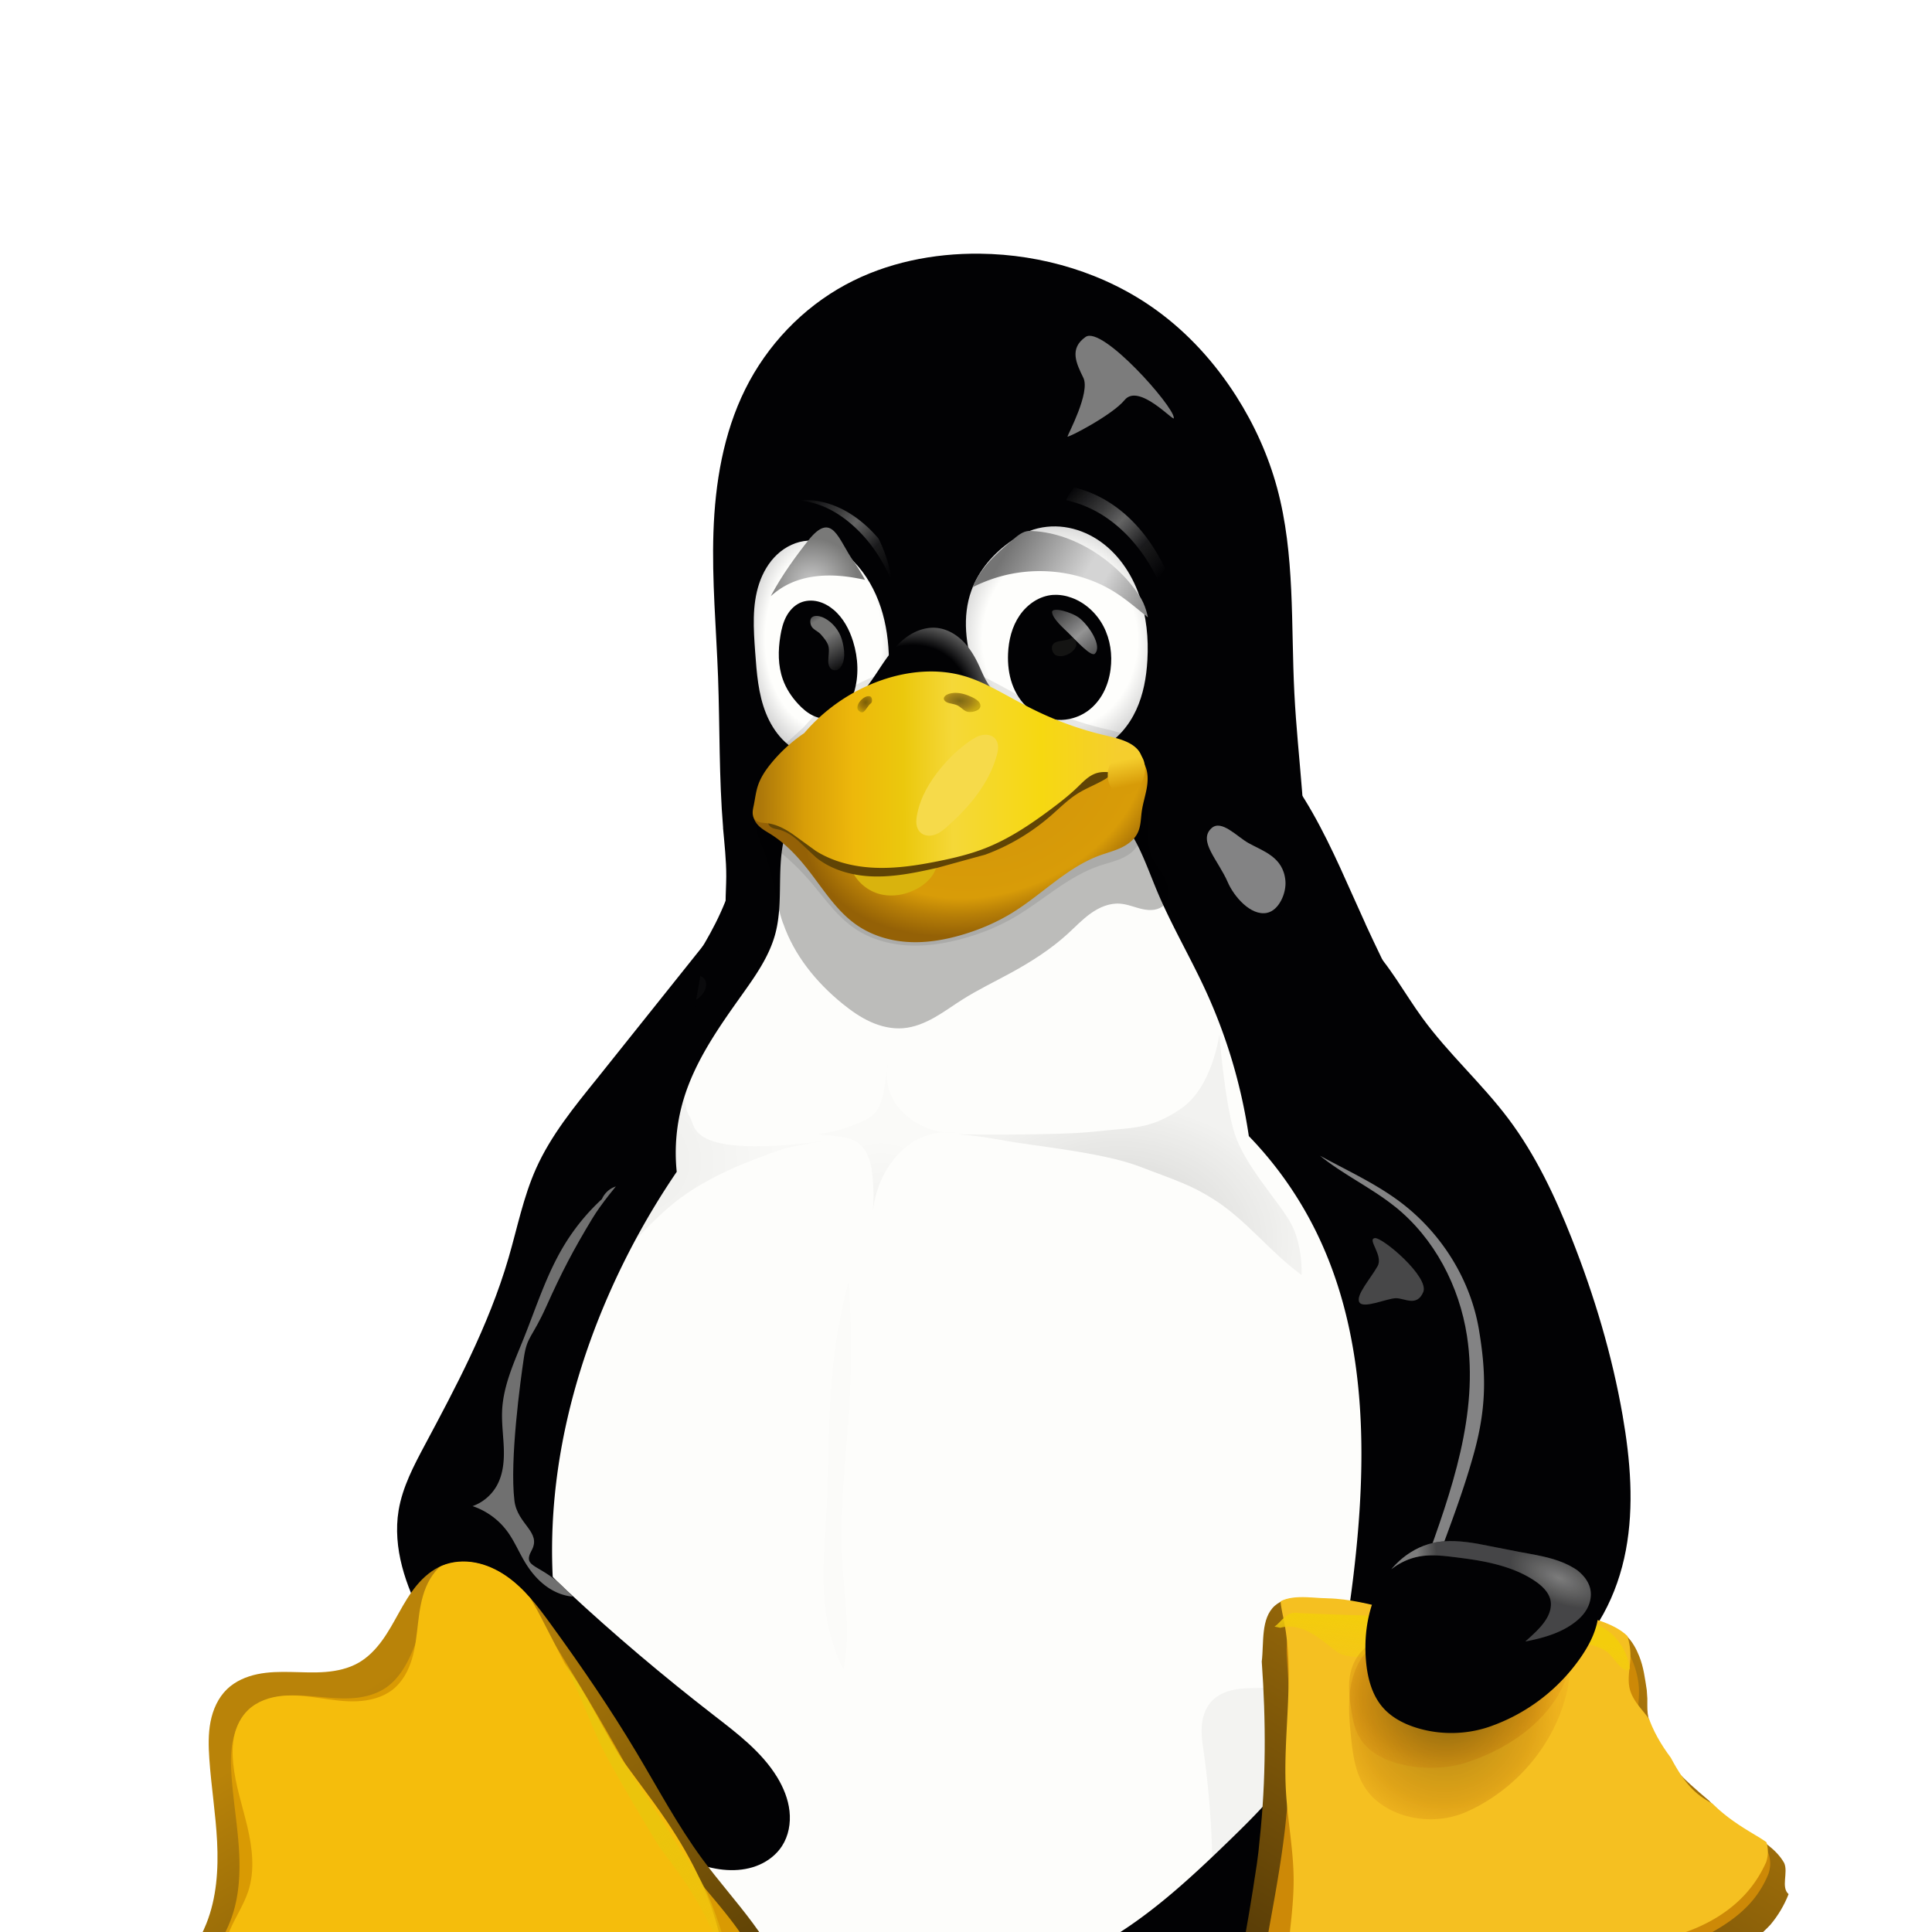 <svg xmlns="http://www.w3.org/2000/svg" xmlns:xlink="http://www.w3.org/1999/xlink" width="16" height="16" viewBox="0 -4 32 32"><style><![CDATA[.B{color-interpolation-filters:sRGB}.C{fill-opacity:1}.D{stroke:none}.E{fill:#020204}.F{stroke-linejoin:miter}.G{stroke-opacity:1}.H{stroke-width:1}.I{stroke-linecap:butt}.J{fill:#7c7c7c}]]></style><defs><radialGradient r="14.572" fy="137.661" fx="223.196" cy="137.661" cx="223.196" gradientTransform="matrix(1.086,-0.034,0.039,1.248,-154.542,-26.543)" id="A" xlink:href="#Ac"><stop offset="0" stop-color="#fefefc"/><stop offset=".757" stop-color="#fefefc"/><stop offset="1" stop-color="#d4d4d4"/></radialGradient><radialGradient r="14.572" fy="137.661" fx="223.196" cy="137.661" cx="223.196" gradientTransform="matrix(0.815,-0.034,0.03,1.248,-129.437,-26.543)" id="B" xlink:href="#Ac"><stop offset="0" stop-color="#fefefc"/><stop offset=".757" stop-color="#fefefc"/><stop offset="1" stop-color="#d4d4d4"/></radialGradient><linearGradient id="C" xlink:href="#Ac"><stop offset="0" stop-color="#3e2a06"/><stop offset="1" stop-color="#ad780a"/></linearGradient><linearGradient xlink:href="#C" id="D" x1="447.113" y1="364.09" x2="489.181" y2="300.828"/><linearGradient xlink:href="#C" id="E" x1="442.039" y1="371.544" x2="490.122" y2="293.585"/><clipPath id="F"><path d="M137.577 281.02c1.6-.663 3.398-.784 5.1-.47s3.31 1.05 4.743 2.022c2.864 1.946 4.988 4.778 7.023 7.58 4.672 6.434 9.17 13.002 13.245 19.83 3.306 5.538 6.344 11.257 10.164 16.453 2.494 3.392 5.307 6.54 7.813 9.922s4.728 7.056 5.84 11.117c1.444 5.277.885 11.093-1.627 15.953-1.767 3.42-4.476 6.352-7.772 8.34s-7.17 3.014-11.016 2.87c-6.114-.23-11.7-3.285-17.384-5.55-11.58-4.612-24.16-6.06-36.097-9.652-3.67-1.104-7.276-2.41-10.97-3.426-1.64-.45-3.31-.848-4.86-1.55s-3-1.75-3.862-3.217c-.666-1.134-.948-2.47-.93-3.786s.326-2.615.774-3.852c.896-2.474 2.343-4.714 3.32-7.157 1.595-3.99 1.882-8.388 1.667-12.68s-.91-8.545-1.205-12.83c-.13-1.914-.18-3.853.185-5.736s1.176-3.725 2.558-5.055c1.274-1.227 2.965-1.955 4.696-2.317s3.515-.377 5.284-.338 3.54.134 5.304-.01 3.533-.54 5.07-1.418c1.46-.834 2.654-2.075 3.644-3.434s1.79-2.846 2.61-4.314 1.668-2.932 2.742-4.226 2.39-2.423 3.943-3.067" fill="#402c07" class="C D"/></clipPath><filter id="G" x="-.108" width="1.215" y="-.108" height="1.217" class="B"><feGaussianBlur stdDeviation="3.924"/></filter><filter id="H" class="B"><feGaussianBlur stdDeviation="2.437"/></filter><filter id="I" class="B"><feGaussianBlur stdDeviation=".37"/></filter><clipPath id="J"><path d="M248.06 184.612s-5.106 6.345-7.897 10.247-5.737 6.65-8.587 10.75-7.365 9.432-9.45 13.93-2.32 9.036-4.265 13.85-3.7 10.642-5.97 15.336-5.37 9.685-6.94 13.536-3.81 5.724-4.108 10.22-.577 8.317 3.772 16.772 17.236 22.007 24.242 27.925 9.39 7.225 14.602 8.526 13.856 2.998 16.73-1.27 2.272-5.965-.75-10.666-4.825-5.302-9.796-9.573-18.637-14.873-22.682-19.24-7.107-3.412-5.53-6.284-2.207-4.01-2.658-7.693c-.764-6.245.944-18.7 1.46-22.133s1.224-2.924 3.518-8.04 4.124-8.624 7.05-13.467 8.625-10.128 11.15-15.278 3.504-10.72 4.362-15.318 1.746-12.13 1.746-12.13z" fill="none" stroke="#729fcf" stroke-width=".125" stroke-miterlimit="4" stroke-dasharray="none" class="F G"/></clipPath><filter id="K" x="-.101" width="1.202" y="-.043" height="1.085" class="B"><feGaussianBlur stdDeviation="1.132"/></filter><clipPath id="L"><path d="M386.188 285.328c-.405-1.104-1.118-2.082-1.99-2.87s-1.9-1.392-2.983-1.852c-2.165-.92-4.52-1.26-6.832-1.696l-6.528-1.277c-2.27-.386-4.618-.632-6.865-.125-1.966.443-3.784 1.46-5.272 2.82s-2.65 3.056-3.485 4.9c-1.472 3.23-1.935 6.865-1.654 10.403.21 2.633.875 5.346 2.61 7.34 1.4 1.61 3.387 2.615 5.434 3.22 3.525 1.043 7.367.988 10.86-.155a28.59 28.59 0 0 0 14.33-10.779c1.14-1.65 2.112-3.448 2.553-5.403.336-1.5.348-3.08-.178-4.515" fill="none" stroke="#ce5c00" class="F G H I"/></clipPath><filter id="M" x="-.07" width="1.141" y="-.151" height="1.301" class="B"><feGaussianBlur stdDeviation="1.025"/></filter><clipPath id="N"><path d="M386.188 285.328c-.405-1.104-1.118-2.082-1.99-2.87s-1.9-1.392-2.983-1.852c-2.165-.92-4.52-1.26-6.832-1.696l-6.528-1.277c-2.27-.386-4.618-.632-6.865-.125-1.966.443-3.784 1.46-5.272 2.82s-2.65 3.056-3.485 4.9c-1.472 3.23-1.935 6.865-1.654 10.403.21 2.633.875 5.346 2.61 7.34 1.4 1.61 3.387 2.615 5.434 3.22 3.525 1.043 7.367.988 10.86-.155a28.59 28.59 0 0 0 14.33-10.779c1.14-1.65 2.112-3.448 2.553-5.403.336-1.5.348-3.08-.178-4.515" fill="none" stroke="#ce5c00" class="F G H I"/></clipPath><filter id="O" x="-.201" width="1.401" y="-.234" height="1.468" class="B"><feGaussianBlur stdDeviation="2.844"/></filter><filter id="P" x="-.091" width="1.183" y="-.107" height="1.213" class="B"><feGaussianBlur stdDeviation="1.297"/></filter><filter id="Q" x="-.469" width="1.939" y="-.274" height="1.547" class="B"><feGaussianBlur stdDeviation=".86"/></filter><filter id="R" x="-.604" width="2.208" y="-.482" height="1.965" class="B"><feGaussianBlur stdDeviation="2.64"/></filter><filter id="S" class="B"><feGaussianBlur stdDeviation="2.209"/></filter><clipPath id="T"><path d="M516.006 331.876c.91 1.597-1.57 3.388-2.816 4.738-2.742 2.973-6.45 4.902-9.896 7.02-5.914 3.635-12.62 5.903-18.42 9.717-3.883 2.553-7.328 5.722-10.86 8.742-3.022 2.584-5.482 5.876-8.832 8.018s-7.044 4.154-10.99 4.65c-4.783.6-9.872-.256-14.3-2.164-3.095-1.334-6.16-3.38-7.963-6.23-1.813-2.865-2.06-6.538-2.233-9.924-.307-6.06 1.363-12.06 2.178-18.073.68-5.002 1.853-9.943 2.26-14.975.74-9.142-.78-18.408.32-27.513.355-2.937-.18-6.66 2.012-8.644 2.038-1.845 5.43-1.12 8.18-1.063 3.345.07 6.632.95 9.89 1.717 2.056.483 3.998 1.41 6.072 1.81 3.44.663 6.966 1.066 10.467.952 3.785-.124 7.437-1.796 11.224-1.765 1.552.013 3.124.282 4.586.8 1.483.525 2.988 1.206 4.123 2.295.865.83 1.43 1.957 1.88 3.07.672 1.662.894 3.478 1.167 5.25.242 1.574-.153 3.27.414 4.76 1.83 4.8 5.577 8.727 9.225 12.343 1.743 1.935 4.03 3.534 6.167 4.828 2.27 1.374 4.368 2.45 5.463 4.816.66 1.485-.544 3.76.683 4.826z" fill="url(#E)" class="C D"/></clipPath><clipPath id="U"><path d="M516.006 331.876c.91 1.597-1.57 3.388-2.816 4.738-2.742 2.973-6.45 4.902-9.896 7.02-5.914 3.635-12.62 5.903-18.42 9.717-3.883 2.553-7.328 5.722-10.86 8.742-3.022 2.584-5.482 5.876-8.832 8.018s-7.044 4.154-10.99 4.65c-4.783.6-9.872-.256-14.3-2.164-3.095-1.334-6.16-3.38-7.963-6.23-1.813-2.865-2.06-6.538-2.233-9.924-.307-6.06 1.363-12.06 2.178-18.073.68-5.002 1.853-9.943 2.26-14.975.74-9.142-.78-18.408.32-27.513.355-2.937-.18-6.66 2.012-8.644 2.038-1.845 5.43-1.12 8.18-1.063 3.345.07 6.632.95 9.89 1.717 2.056.483 3.998 1.41 6.072 1.81 3.44.663 6.966 1.066 10.467.952 3.785-.124 7.437-1.796 11.224-1.765 1.552.013 3.124.282 4.586.8 1.483.525 2.988 1.206 4.123 2.295.865.83 1.43 1.957 1.88 3.07.672 1.662.894 3.478 1.167 5.25.242 1.574-.153 3.27.414 4.76 1.83 4.8 5.577 8.727 9.225 12.343 1.743 1.935 4.03 3.534 6.167 4.828 2.27 1.374 4.368 2.45 5.463 4.816.66 1.485-.544 3.76.683 4.826z" fill="url(#E)" class="C D"/></clipPath><filter id="V" x="-.145" width="1.29" y="-.143" height="1.286" class="B"><feGaussianBlur stdDeviation="4.779"/></filter><clipPath id="W"><path d="M511.827 331.9c.795 1.296-1.374 2.75-2.464 3.845-2.4 2.413-5.644 3.978-8.66 5.697-5.174 2.95-11.04 4.8-16.116 7.885-3.397 2.072-6.41 4.644-9.502 7.094-2.644 2.097-4.796 4.77-7.728 6.506s-6.163 3.37-9.616 3.774c-4.185.488-8.637-.208-12.5-1.756-2.708-1.083-5.4-2.744-6.967-5.055-1.586-2.325-1.803-5.305-1.953-8.053-.27-4.918 1.192-9.787 1.906-14.666.594-4.06 1.62-8.07 1.977-12.152.647-7.418-.682-14.938.28-22.327.3-2.383-.158-5.404 1.76-7.014 1.783-1.497 4.75-.9 7.156-.862 2.927.058 5.803.772 8.652 1.393 1.8.392 3.498 1.145 5.313 1.47 3 .538 6.094.865 9.158.772 3.312-.1 6.506-1.458 9.82-1.432 1.358.01 2.733.23 4.013.65 1.297.426 2.614.98 3.607 1.862.757.674 1.25 1.588 1.644 2.5.588 1.35.782 2.822 1.02 4.26.212 1.277-.134 2.655.363 3.862 1.6 3.895 4.88 7.082 8.07 10.016 1.525 1.57 3.526 2.868 5.396 3.918 1.985 1.115 3.82 1.988 4.78 3.908.577 1.205-.476 3.052.598 3.917z" fill="url(#D)" class="C D"/></clipPath><filter id="X" x="-.115" width="1.231" y="-.125" height="1.25" class="B"><feGaussianBlur stdDeviation="3.173"/></filter><filter id="Y" x="-.021" width="1.042" y="-.129" height="1.259" class="B"><feGaussianBlur stdDeviation=".479"/></filter><filter id="Z" x="-.178" width="1.355" y="-.159" height="1.319" class="B"><feGaussianBlur stdDeviation=".901"/></filter><filter height="1.116" y="-.058" width="2.633" x="-.817" id="a" class="B"><feGaussianBlur stdDeviation="1.446"/></filter><linearGradient id="b" xlink:href="#Ac"><stop offset="0"/><stop offset="1" stop-opacity=".25"/></linearGradient><filter id="c" class="B"><feGaussianBlur stdDeviation=".785"/></filter><filter id="d" class="B"><feGaussianBlur stdDeviation="1.138"/></filter><filter id="e" class="B"><feGaussianBlur stdDeviation=".643"/></filter><clipPath id="f"><path d="M304.847 225.45c6.016 4.923 9.777 12.317 10.943 20.003 1.825 12.03-2.346 24.075-6.446 35.533-.817 2.285-1.64 4.6-1.965 6.995s-.12 4.948 1.03 7.086c1.303 2.425 3.732 4.125 6.367 4.923 2.59.784 5.394.76 8.015.092s5.06-1.968 7.187-3.64c5.48-4.3 8.758-10.986 10-17.844s.64-13.93-.55-20.798c-1.623-9.37-4.31-18.54-7.74-27.408-2.518-6.507-5.468-12.91-9.618-18.52-4.046-5.47-9.162-10.1-13.103-15.635-2.732-3.844-4.9-8.13-8.192-11.508-1.646-1.69-3.577-3.135-5.77-4s-4.664-1.124-6.933-.482c-1.505.426-2.892 1.237-4.038 2.3s-2.053 2.376-2.693 3.803c-1.28 2.853-1.477 6.112-.965 9.198.66 3.983 2.444 7.693 4.466 11.19 2.274 3.932 4.918 7.72 8.384 10.654 3.6 3.047 7.962 5.074 11.61 8.06" fill="none" stroke="#c17d11" class="F G H I"/></clipPath><filter id="g" x="-.118" width="1.235" y="-.04" height="1.08" class="B"><feGaussianBlur stdDeviation="1.352"/></filter><clipPath id="h"><path d="M54.232 122.362c-3.792 4.79-8.518 11.69-8.193 17.25s3.86 13.935 8.375 16 5.754.013 8.33-2.5 3.86-7.348 4.006-12.25-3.035-11.92-5.44-15.25-3.287-8.04-7.08-3.25z" fill="url(#B)" class="C D"/></clipPath><filter height="1.43" y="-.215" width="1.31" x="-.155" id="i" class="B"><feGaussianBlur stdDeviation=".899"/></filter><filter id="j" class="B"><feGaussianBlur stdDeviation=".758"/></filter><filter id="k" x="-.161" width="1.322" y="-.13" height="1.261" class="B"><feGaussianBlur stdDeviation=".849"/></filter><linearGradient id="l" xlink:href="#Ac"><stop offset="0" stop-color="#3a2903"/><stop offset=".555" stop-color="#735208"/><stop offset="1" stop-color="#ac8c04"/></linearGradient><filter id="m" class="B"><feGaussianBlur stdDeviation=".11"/></filter><filter id="n" x="-.116" width="1.233" y="-.106" height="1.211" class="B"><feGaussianBlur stdDeviation=".11"/></filter><filter height="1.272" y="-.136" width="1.215" x="-.107" id="o" class="B"><feGaussianBlur stdDeviation=".264"/></filter><filter height="1.292" y="-.146" width="1.469" x="-.234" id="p" class="B"><feGaussianBlur stdDeviation=".513"/></filter><linearGradient id="q" xlink:href="#Ac"><stop offset="0" stop-color="#646464" stop-opacity="0"/><stop offset=".306" stop-color="#646464" stop-opacity=".583"/><stop offset=".47" stop-color="#646464"/><stop offset=".728" stop-color="#646464" stop-opacity=".257"/><stop offset="1" stop-color="#646464" stop-opacity="0"/></linearGradient><filter id="r" class="B"><feGaussianBlur stdDeviation=".135"/></filter><filter id="s" class="B"><feGaussianBlur stdDeviation=".148"/></filter><clipPath id="t"><path d="M85.75 122.362c-2.547 2.127-5.208 4.6-6.25 7.75-1.31 3.96-1.633 8.917.5 12.5 3.92 6.582 12.384 13.85 19.75 11.75 4.875-1.39 6.107-8.5 7-13.5.59-3.307.596-7.193-1.25-10-3.612-5.493-10.427-9.894-17-10-1.044-.017-1.95.83-2.75 1.5z" fill="url(#A)" class="C D"/></clipPath><filter height="1.418" y="-.209" width="1.316" x="-.158" id="u" class="B"><feGaussianBlur stdDeviation=".249"/></filter><filter height="1.363" y="-.181" width="1.357" x="-.179" id="v" class="B"><feGaussianBlur stdDeviation=".519"/></filter><filter id="w" x="-.292" width="1.584" y="-.308" height="1.617" class="B"><feGaussianBlur stdDeviation="1.74"/></filter><filter height="1.215" y="-.107" width="1.108" x="-.054" id="x" class="B"><feGaussianBlur stdDeviation="1.361"/></filter><filter id="y" class="B"><feGaussianBlur stdDeviation=".932"/></filter><filter height="1.258" y="-.129" width="1.153" x="-.076" id="z" class="B"><feGaussianBlur stdDeviation="2.036"/></filter><radialGradient id="AA" gradientTransform="matrix(0.815,-0.034,0.03,1.248,-208.437,-35.543)" cx="223.196" cy="137.661" fx="223.196" fy="137.661" r="14.572" xlink:href="#Ac"><stop offset="0" stop-color="#fefefc"/><stop offset=".757" stop-color="#fefefc"/><stop offset="1" stop-color="#d4d4d4"/></radialGradient><radialGradient id="AB" gradientTransform="matrix(1.086,-0.034,0.039,1.248,-233.542,-35.543)" cx="223.196" cy="137.661" fx="223.196" fy="137.661" r="14.572" xlink:href="#Ac"><stop offset="0" stop-color="#fefefc"/><stop offset=".757" stop-color="#fefefc"/><stop offset="1" stop-color="#d4d4d4"/></radialGradient><radialGradient id="AC" gradientTransform="matrix(0.698,-0.507,0.46,0.633,-271.102,183.03)" cx="275.538" cy="150.651" fx="275.538" fy="150.651" r="15.382" xlink:href="#Ac"><stop offset="0" stop-color="#020204"/><stop offset=".734" stop-color="#020204"/><stop offset="1" stop-color="#5c5c5c"/></radialGradient><linearGradient id="AD" x1="303.016" y1="132.77" x2="309.733" y2="140.725" xlink:href="#Ac"><stop offset="0" stop-color="#949494" stop-opacity=".392"/><stop offset=".5" stop-color="#949494"/><stop offset="1" stop-color="#949494" stop-opacity=".392"/></linearGradient><linearGradient id="AE" x1="87.25" y1="119.987" x2="108.625" y2="132.487" xlink:href="#Ac"><stop offset="0" stop-color="#747474"/><stop offset=".125" stop-color="#8c8c8c"/><stop offset=".25" stop-color="#a4a4a4"/><stop offset=".5" stop-color="#d4d4d4"/><stop offset=".619" stop-color="#d4d4d4"/><stop offset="1" stop-color="#7c7c7c"/></linearGradient><linearGradient xlink:href="#q" id="AF" x1="15.51" y1="105.562" x2="29.741" y2="118.997"/><linearGradient xlink:href="#q" id="AG" x1="-25.773" y1="106.666" x2="-12.373" y2="119.571"/><linearGradient id="AH" x1="164.049" y1="132.063" x2="169.882" y2="142.493" xlink:href="#Ac"><stop offset="0" stop-color="#757574" stop-opacity="0"/><stop offset=".263" stop-color="#757574"/><stop offset=".5" stop-color="#757574"/><stop offset="1" stop-color="#757574" stop-opacity="0"/></linearGradient><radialGradient id="AI" gradientTransform="matrix(0.936,-0.386,0.271,0.657,-244.475,146.723)" cx="294.485" cy="193.099" fx="294.485" fy="193.099" r="31.111" xlink:href="#Ac"><stop offset="0" stop-color="#d2940a"/><stop offset=".751" stop-color="#d89c08"/><stop offset=".866" stop-color="#b67e07"/><stop offset="1" stop-color="#946106"/></radialGradient><linearGradient id="AJ" x1="46.857" y1="158.314" x2="103.337" y2="157.872" xlink:href="#Ac"><stop offset="0" stop-color="#ad780a"/><stop offset=".12" stop-color="#d89e08"/><stop offset=".255" stop-color="#edb80b"/><stop offset=".392" stop-color="#ebc80d"/><stop offset=".527" stop-color="#f5d838"/><stop offset=".769" stop-color="#f6d811"/><stop offset="1" stop-color="#f5cd31"/></linearGradient><radialGradient xlink:href="#l" id="AK" gradientTransform="matrix(1,0,0,0.583,-3.4574816e-5,61.416)" cx="77.672" cy="147.093" fx="77.672" fy="147.093" r="3.23"/><radialGradient xlink:href="#l" id="AL" gradientTransform="matrix(1,0,0,1.075,0,-11.094)" cx="63.125" cy="147.441" fx="63.125" fy="147.441" r="1.535"/><linearGradient id="AM" x1="243.031" y1="157.018" x2="243.469" y2="159.768" xlink:href="#Ac"><stop offset="0" stop-color="#f5ce2d"/><stop offset="1" stop-color="#d79b08"/></linearGradient><radialGradient id="AN" gradientTransform="matrix(0.201,-0.033,0.031,0.186,-3.126,114.036)" cx="268.07" cy="126.535" fx="268.07" fy="126.535" r="35.511" xlink:href="#Ac"><stop offset="0" stop-color="#c8c8c8"/><stop offset="1" stop-color="#797978"/></radialGradient><radialGradient id="AO" gradientTransform="matrix(-0.698,0,0,0.763,166.306,50.22)" cx="336.224" cy="220.538" fx="336.224" fy="220.538" r="27.391" xlink:href="#Ac"><stop offset="0"/><stop offset="1" stop-opacity=".25"/></radialGradient><radialGradient xlink:href="#b" id="AP" gradientTransform="matrix(1,0,0,0.763,-289,41.22)" cx="312.145" cy="236.366" fx="312.145" fy="236.366" r="27.391"/><radialGradient xlink:href="#b" id="AQ" gradientTransform="matrix(1,0,0,1.069,-289,-23.86)" cx="275.554" cy="225.135" fx="275.554" fy="225.135" r="10.845"/><linearGradient id="AR" x1="28.286" y1="323.901" x2="31.982" y2="351.487" xlink:href="#Ac"><stop offset="0"/><stop offset="1" stop-opacity="0"/></linearGradient><linearGradient id="AS" x1="442.039" y1="371.544" x2="490.122" y2="293.585" xlink:href="#Ac"><stop offset="0" stop-color="#3e2a06"/><stop offset="1" stop-color="#ad780a"/></linearGradient><linearGradient id="AT" x1="45.164" y1="289.589" x2="43.75" y2="302.317" xlink:href="#Ac"><stop offset="0" stop-color="#f3cd0c"/><stop offset="1" stop-color="#f3cd0c" stop-opacity="0"/></linearGradient><radialGradient id="AU" gradientTransform="matrix(1.308,0.351,-0.368,1.373,-310.509,-240.349)" cx="363.34" cy="303.415" fx="363.34" fy="303.415" r="16.846" xlink:href="#Ac"><stop offset="0" stop-color="#110800"/><stop offset=".591" stop-color="#a65a00" stop-opacity=".8"/><stop offset="1" stop-color="#ff921e" stop-opacity="0"/></radialGradient><radialGradient id="AV" gradientTransform="matrix(1.308,0.351,-0.368,1.373,-310.509,-240.349)" cx="363.34" cy="303.415" fx="363.34" fy="303.415" r="16.846" xlink:href="#Ac"><stop offset="0" stop-color="#110800"/><stop offset=".591" stop-color="#a65a00" stop-opacity=".8"/><stop offset="1" stop-color="#ff921e" stop-opacity="0"/></radialGradient><radialGradient id="AW" gradientTransform="matrix(0.36,0.157,-0.072,0.166,260.617,181.938)" cx="382.235" cy="246.858" fx="382.235" fy="246.858" r="20.538" xlink:href="#Ac"><stop offset="0" stop-color="#7c7c7c"/><stop offset="1" stop-color="#7c7c7c" stop-opacity=".33"/></radialGradient><linearGradient id="AX" x1="358.5" y1="279.362" x2="361.5" y2="279.237" xlink:href="#Ac"><stop offset="0" stop-color="#7c7c7c"/><stop offset="1" stop-color="#7c7c7c" stop-opacity=".33"/></linearGradient><linearGradient id="AY" x1="123.134" y1="301.54" x2="170.864" y2="381.62" xlink:href="#Ac"><stop offset="0" stop-color="#b98309"/><stop offset="1" stop-color="#382605"/></linearGradient><linearGradient id="AZ" x1="171.04" y1="322.223" x2="186.066" y2="350.508" xlink:href="#Ac"><stop offset="0" stop-color="#ebc40c"/><stop offset="1" stop-color="#ebc40c" stop-opacity="0"/></linearGradient><path id="Aa" d="M71.484 295.64c-.563-1.102-1.587-1.926-2.73-2.403s-2.397-.63-3.634-.62c-2.475.02-4.935.664-7.4.45-2.083-.18-4.06-.963-6.1-1.457-2.097-.5-4.322-.7-6.405-.143-2.226.606-4.19 2.094-5.42 4.045-1.084 1.72-1.6 3.753-1.76 5.78s.013 4.066.218 6.09c.148 1.464.314 2.93.668 4.36s.904 2.823 1.766 4.015c1.24 1.716 3.083 2.94 5.07 3.675a14.09 14.09 0 0 0 10.132-.177c5.66-2.457 10.45-6.864 13.37-12.3 1.045-1.946 1.857-4.02 2.382-6.165.208-.853.372-1.722.38-2.6s-.147-1.77-.546-2.55z"/><path id="Ab" d="M362.22 276.456a13.48 13.48 0 0 0-1.625.188c-3.47.617-6.647 2.81-8.437 5.844a12.38 12.38 0 0 0-1.656 7.156c.073-1.742.53-3.447 1.375-4.97 1.434-2.582 4.032-4.53 6.938-5.062 1.8-.328 3.632-.13 5.438.094 1.733.216 3.48.443 5.188.813 2.64.572 5.254 1.45 7.47 3 .516.36 1 .77 1.406 1.25s.722 1.038.844 1.656c.178.904-.08 1.853-.53 2.656s-1.065 1.507-1.72 2.156c-.53.526-1.095 1.034-1.656 1.53 2.56-.496 5.152-1.198 7.28-2.687.9-.63 1.715-1.385 2.25-2.344s.762-2.12.5-3.187c-.177-.72-.57-1.382-1.062-1.937s-1.08-1.012-1.687-1.437c-2.68-1.877-5.815-3.08-9.062-3.47-2.08-.383-4.18-.706-6.28-.97-1.643-.206-3.32-.373-4.97-.28z"/><linearGradient id="Ac" gradientUnits="userSpaceOnUse"/></defs><g transform="matrix(.107 0 0 .107 16.035 -7.175)"><g class="E"><path d="M61.524 172.734c3.256 7.09 6.89 14.003 10.12 21.106 6.216 13.67 10.937 28.103 12.898 42.99S85.65 267.09 81 281.364c-5.258 16.113-15.24 30.448-27.47 42.18-14.468 13.88-33.04 24.58-53.074 25.37-13.054.514-26.05-3.218-37.61-9.303-9.715-5.113-18.584-11.927-25.66-20.32s-12.33-18.387-14.763-29.093c-2.996-13.183-1.64-27.178 2.894-39.914 3.243-9.108 8.05-17.588 11.472-26.63 3.74-9.88 5.828-20.43 10.783-29.76 4.49-8.46 11.226-15.686 14.804-24.57 2.137-5.306 3.064-11.005 4.444-16.557s3.312-11.144 7.07-15.457c4.53-5.197 11.343-8.014 18.19-8.805s13.778.277 20.498 1.81c5.35 1.22 10.635 2.735 15.805 4.574 4.413 1.57 8.786 3.398 12.602 6.114 5.2 3.7 9.16 8.91 12.315 14.458s5.57 11.475 8.234 17.274z"/><path d="M4.036 349.04c5.5.32 10.99.854 16.44 1.677a165.46 165.46 0 0 1 14.26 2.812c7.377 1.788 14.728 4.068 22.316 4.284 1.997.057 4-.032 5.96-.466s3.842-1.225 5.405-2.47c2.33-1.857 3.8-4.658 4.357-7.587s.208-5.976-.65-8.83c-1.715-5.706-5.4-10.575-8.437-15.696-1.745-2.932-3.3-5.98-5.19-8.82s-4.15-5.5-7.02-7.35c-3.968-2.558-8.888-3.392-13.585-2.924s-9.2 2.165-13.392 4.336c-5.876 3.042-11.407 7.22-14.61 13.01-1.115 2.015-1.925 4.18-2.872 6.28s-2.056 4.166-3.66 5.818c-1.79 1.842-4.112 3.084-5.963 4.863-.925.9-1.735 1.925-2.2 3.118s-.592 2.556-.16 3.765c.297.83.84 1.558 1.51 2.13s1.462.99 2.293 1.28c1.66.584 3.45.67 5.207.772z"/><path d="M-12.313 348.685c-4.584.106-9.12.926-13.6 1.854-4.292.887-8.564 1.875-12.804 2.988-7.154 1.878-14.317 4.127-21.712 4.284-1.946.04-3.906-.065-5.803-.504s-3.733-1.22-5.255-2.434c-2.325-1.854-3.803-4.65-4.35-7.572s-.213-5.964.635-8.814c1.697-5.7 5.336-10.58 8.316-15.726 1.693-2.925 3.187-5.966 5.018-8.807s4.036-5.507 6.86-7.364c3.848-2.53 8.647-3.387 13.23-2.936s8.975 2.14 13.017 4.348c5.706 3.117 10.917 7.406 14.216 13 2.315 3.93 3.65 8.425 6.356 12.098 1.457 1.978 3.3 3.686 4.5 5.823.606 1.068 1.05 2.245 1.153 3.47s-.15 2.498-.84 3.515c-.455.673-1.087 1.217-1.793 1.618s-1.485.665-2.28.83c-1.6.332-3.23.28-4.855.32zM-37.927 157.8c-.644-7.75-.5-15.543-.78-23.315-.278-7.473-.966-14.942-.715-22.416.256-7.6 1.53-15.3 4.914-22.13s8.88-12.608 15.585-16.222c6.3-3.4 13.566-4.853 20.734-4.775 9.72.106 19.464 3.042 27.334 8.744C34.08 81.258 38.23 85.863 41.504 91c2.793 4.385 4.963 9.174 6.325 14.2 2.793 10.3 2.13 21.148 2.674 31.796.515 10.092 2.13 20.16 1.58 30.25-.12 2.2-.356 4.434-1.333 6.4-.952 1.915-2.568 3.455-4.425 4.517s-3.947 1.666-6.06 1.992c-4.227.652-8.55.222-12.808.617-6.18.573-12.075 2.865-18.208 3.814-7.3 1.13-14.757.33-22.148.034-2.96-.118-5.93-.155-8.868-.524s-5.87-1.08-8.484-2.474c-1.6-.858-3.093-1.975-4.295-3.35s-2.12-3-2.577-4.777c-.687-2.653-.325-5.446-.315-8.187.01-2.506-.282-5.003-.5-7.5z"/></g><path d="M-26.296 154.814c-1.046 1.31-1.728 2.887-2.14 4.514s-.562 3.308-.627 4.984c-.128 3.353.076 6.77-.81 10.006-.95 3.46-3.076 6.456-5.158 9.378-3.605 5.06-7.25 10.25-9.027 16.202-1.077 3.605-1.436 7.423-1.048 11.165-4.035 5.926-7.53 12.22-10.423 18.78-4.386 9.942-7.396 20.527-8.455 31.34-1.296 13.242.398 26.862 5.627 39.097 3.78 8.846 9.418 16.944 16.686 23.247 3.695 3.205 7.8 5.94 12.2 8.097 15.213 7.477 34.013 7.49 48.973-.48 7.818-4.166 14.418-10.258 20.78-16.422 3.832-3.712 7.644-7.512 10.567-11.976 5.627-8.592 7.587-19.036 8.805-29.234 2.13-17.833 2.198-36.67-5.62-52.838a58.29 58.29 0 0 0-10.581-15.141c-1.145-7.78-3.406-15.397-6.692-22.542-2.37-5.155-5.268-10.062-7.47-15.29-.904-2.147-1.7-4.345-2.693-6.447s-2.24-4.125-3.924-5.735c-1.723-1.65-3.87-2.818-6.136-3.566s-4.65-1.087-7.03-1.207c-4.765-.24-9.54.383-14.306.194-3.795-.15-7.578-.816-11.37-.592-1.896.112-3.79.45-5.55 1.165s-3.382 1.817-4.566 3.3z" fill="#fdfdfb"/><path d="M-28.632 172.6c1.703 4.938 5.13 9.152 9.186 12.444 1.35 1.095 2.782 2.104 4.366 2.817s3.332 1.12 5.062.972c1.695-.144 3.307-.81 4.79-1.646s2.856-1.847 4.293-2.757c2.463-1.56 5.1-2.82 7.657-4.22 3.082-1.687 6.07-3.6 8.665-5.96 1.188-1.085 2.296-2.268 3.608-3.2s2.883-1.606 4.488-1.497c1.204.082 2.333.594 3.512.848.6.127 1.2.19 1.797.098s1.18-.344 1.598-.78c.512-.533.736-1.3.7-2.04s-.284-1.453-.63-2.107c-.69-1.308-1.735-2.435-2.2-3.838-.414-1.25-.33-2.6-.294-3.914s.008-2.69-.6-3.857c-.462-.89-1.236-1.595-2.122-2.064s-1.88-.7-2.876-.804c-1.995-.187-3.994.2-5.994.313-2.656.15-5.322-.182-7.977-.022-3.31.2-6.557 1.16-9.874 1.166-3.786.007-7.568-1.232-11.308-.64-1.605.254-3.135.838-4.676 1.352s-3.133.967-4.757.944c-1.844-.027-3.63-.665-5.47-.797-.92-.066-1.862 0-2.726.323s-1.645.924-2.068 1.743c-.243.47-.363.997-.386 1.525s.05 1.057.178 1.57c.255 1.026.724 1.983 1.1 2.967 1.393 3.554 1.692 7.448 2.937 11.056z" fill-opacity=".26" filter="url(#z)"/><path d="M-54.38 165.474c3.308 2.22 6.277 4.944 8.77 8.052 2.313 2.884 4.28 6.154 7.3 8.29 2.133 1.508 4.695 2.358 7.294 2.616 3.052.303 6.14-.187 9.082-1.052 2.727-.802 5.363-1.93 7.782-3.42 4.598-2.836 8.44-6.993 13.5-8.857 1.107-.407 2.26-.698 3.327-1.2s2.07-1.254 2.58-2.318c.5-1.022.47-2.202.63-3.325.17-1.2.554-2.362.764-3.556s.235-2.472-.28-3.57c-.428-.91-1.205-1.628-2.1-2.085s-1.9-.664-2.904-.714c-2.006-.1-3.988.415-5.988.598-2.65.242-5.318-.1-7.977-.02-3.308.1-6.568.85-9.874 1.005-3.772.178-7.534-.418-11.308-.55-1.632-.058-3.275-.03-4.884.253s-3.188.822-4.55 1.726c-1.32.877-2.397 2.067-3.607 3.09-.605.512-1.248.985-1.954 1.345s-1.48.605-2.27.643c-.407.02-.818-.015-1.22.047a2.59 2.59 0 0 0-2.121 3.005z" transform="matrix(1 0 0 .921 21 6.108)" opacity=".3" filter="url(#y)"/><path d="M-24.768 113.362c-1.78.097-3.485.92-4.788 2.137s-2.22 2.812-2.786 4.504c-1.13 3.384-.875 7.052-.62 10.6.233 3.222.47 6.505 1.677 9.502.603 1.498 1.45 2.9 2.58 4.064s2.552 2.042 4.118 2.434c1.47.368 3.038.292 4.483-.162s2.764-1.28 3.846-2.338c1.58-1.545 2.643-3.566 3.253-5.69s.784-4.352.752-6.56c-.04-2.764-.4-5.54-1.266-8.164s-2.246-5.103-4.173-7.086c-.933-.96-1.998-1.805-3.2-2.397s-2.543-.925-3.88-.853z" fill="url(#AA)"/><path d="M6.75 113.362c-2.78 1.9-5.11 4.575-6.25 7.75-1.436 4.002-.886 8.48.5 12.5 1.42 4.117 3.794 8.04 7.38 10.512 1.793 1.236 3.868 2.083 6.03 2.34s4.41-.095 6.34-1.1c2.353-1.226 4.148-3.373 5.262-5.78s1.59-5.07 1.738-7.72c.2-3.375-.14-6.806-1.25-10-1.205-3.47-3.4-6.67-6.473-8.667-1.54-.998-3.292-1.684-5.11-1.935s-3.705-.063-5.416.602c-.975.38-1.887.907-2.75 1.5z" fill="url(#AB)"/><path d="M-25.36 142.154l-5.136 4.685c-.904.91-1.81 1.884-2.215 3.1-.36 1.08-.292 2.253-.47 3.38-.06.386-.15.77-.152 1.16a1.94 1.94 0 0 0 .078.578c.057.187.15.363.285.506.222.237.538.366.856.43s.645.072.968.107c1.456.157 2.798.863 4.004 1.695l3.55 2.585c2.73 1.734 5.993 2.505 9.226 2.628s6.458-.37 9.63-1.005c2.52-.504 5.034-1.1 7.425-2.044 3.663-1.444 6.964-3.667 10.118-6.022 1.433-1.07 2.846-2.173 4.133-3.415.437-.422.86-.86 1.328-1.246s.988-.722 1.566-.908c.88-.283 1.836-.202 2.748-.05.687.115 1.376.27 2.072.24.348-.014.697-.074 1.02-.204s.622-.33.843-.6a2.02 2.02 0 0 0 .442-1.272c.002-.458-.14-.91-.37-1.305-.465-.79-1.268-1.323-2.105-1.695-1.146-.51-2.386-.76-3.606-1.056-3.745-.904-7.385-2.24-10.836-3.954-1.716-.852-3.384-1.796-5.072-2.7-1.736-.93-3.505-1.824-5.39-2.395-4.213-1.277-8.82-.858-12.977.586-4.62 1.604-8.797 4.463-11.966 8.188z" opacity=".3" filter="url(#x)"/><path d="M-16.4 136.862c1.767-1.987 2.976-4.41 4.674-6.457.85-1.023 1.828-1.955 2.982-2.617s2.492-1.04 3.817-.926c1.474.128 2.855.862 3.934 1.875s1.88 2.3 2.52 3.625c.612 1.278 1.098 2.64 1.98 3.75.94 1.184 2.26 1.992 3.45 2.923.596.465 1.167.97 1.638 1.56s.84 1.276.99 2.017a4.21 4.21 0 0 1-.185 2.267c-.262.72-.707 1.372-1.26 1.904-1.106 1.065-2.614 1.64-4.134 1.855-3.04.43-6.115-.476-9.184-.39-3.107.085-6.142 1.184-9.248 1.07-1.553-.057-3.128-.436-4.404-1.323a5.57 5.57 0 0 1-1.596-1.676c-.402-.665-.647-1.43-.673-2.206-.025-.74.148-1.48.444-2.16s.713-1.302 1.182-1.876c.94-1.148 2.087-2.106 3.072-3.214z" fill="url(#AC)"/><path transform="matrix(1.152 0 0 1.152 -302.027 -22.837)" d="M277.96 90.857c-2.225 1.57-1.253 3.53-.296 5.498s-2.104 7.64-2.137 7.884 6.025-2.875 7.676-4.902c1.95-2.393 6.877 3.238 6.61 2.38.002-1.533-9.627-12.43-11.852-10.86z" filter="url(#w)" class="J"/><g transform="translate(-289 -9)"><path d="M302.162 130.757c-1.045.075-2.064.432-2.95 1s-1.643 1.315-2.237 2.18c-1.187 1.728-1.71 3.847-1.793 5.94-.063 1.572.11 3.165.632 4.65s1.4 2.86 2.613 3.863c1.24 1.027 2.816 1.644 4.425 1.72s3.24-.387 4.56-1.307c1.053-.733 1.902-1.742 2.507-2.873s.97-2.383 1.135-3.655c.294-2.247-.038-4.593-1.077-6.607s-2.8-3.673-4.927-4.456c-.92-.34-1.91-.516-2.888-.446z" class="E"/><path d="M304.656 137.612c-.866.342-2.237.127-2.616.977-.225.504.093 1.333.603 1.54 1.032.42 2.632-.34 3.05-1.375.18-.45-.093-1.16-.54-1.35-.165-.07-.33.14-.496.206z" fill="#141413" filter="url(#u)"/><path d="M308.625 139.862c1.16-1.16-.826-4.24-2.375-5.5-1.122-.913-4.39-1.87-4.25-.875s1.6 2.266 2.595 3.237c1.212 1.195 3.48 3.69 4.03 3.138z" fill="url(#AD)" filter="url(#v)"/></g><path d="M75.25 132.487a23.71 23.71 0 0 1 8.122-4.4c6.086-1.88 13-1.137 18.378 2.275 1.857 1.178 3.512 2.642 5.24 4.004s3.56 2.64 5.636 3.37c1.12.394 2.318.623 3.5.5 1.068-.112 2.1-.512 2.984-1.12s1.625-1.418 2.18-2.337c1.112-1.837 1.47-4.065 1.278-6.203-.383-4.277-2.796-8.053-4.818-11.84-.633-1.186-1.236-2.393-2-3.5-2.343-3.396-6.073-5.636-9.985-6.948s-8.046-1.786-12.14-2.302c-1.826-.23-3.673-.47-5.5-.25-2.1.253-4.076 1.1-6.125 1.625-.973.25-1.964.425-2.928.704s-1.913.67-2.697 1.296c-1.145.916-1.865 2.29-2.177 3.723s-.24 2.924-.012 4.372c.458 2.896 1.54 5.724 1.438 8.654-.07 2.012-.702 3.988-.625 6 .023.6.107 1.177.25 1.75" clip-path="url(#t)" transform="translate(-79 -9)" fill="url(#AE)"/><path d="M16.406 105.125c-.477.6-.908 1.252-1.25 1.97 2.146.462 4.2 1.346 6.03 2.563 3.545 2.354 6.237 5.796 8.125 9.625.44-.488.842-1.012 1.188-1.594-1.898-3.988-4.644-7.595-8.312-10.03-1.762-1.17-3.725-2.054-5.78-2.53z" fill="url(#AF)" filter="url(#s)"/><path d="M-24.97 107.08c-.242-.005-.477.017-.72.028l-.47.028c1.413.128 2.818.508 4.094 1.08 1.74.78 3.274 1.893 4.625 3.16 2.504 2.345 4.365 5.24 5.625 8.31a20.8 20.8 0 0 0-2.062-6.659c-.494-.57-1.006-1.13-1.562-1.65-1.35-1.266-2.886-2.378-4.625-3.16-1.52-.683-3.214-1.108-4.906-1.138z" fill="url(#AG)" filter="url(#r)"/><path d="M-29.06 128.112c-.372 2.246-.386 4.602.386 6.743.5 1.414 1.35 2.697 2.372 3.8.67.722 1.428 1.378 2.316 1.803s1.916.606 2.87.367c.88-.22 1.652-.79 2.22-1.497s.948-1.553 1.218-2.42c.797-2.56.67-5.362-.122-7.924-.577-1.867-1.532-3.668-3.027-4.927-.713-.6-1.548-1.07-2.455-1.287s-1.89-.165-2.738.22c-.942.428-1.672 1.243-2.15 2.16s-.723 1.94-.892 2.96z" class="E"/><path d="M164.688 135.487c.242.634 1.054.864 1.5 1.375.433.497.887 1.01 1.125 1.625.455 1.176-.45 2.92.5 3.75.298.26.895.266 1.188 0 1.145-1.042.89-3.144.438-4.625-.41-1.344-1.427-2.616-2.68-3.255-.58-.295-1.45-.54-1.946-.12-.32.27-.274.86-.125 1.25z" fill="url(#AH)" filter="url(#p)" transform="translate(-189 -9)"/><g transform="translate(-79 -9)"><path d="M45.752 165.032c.06.295.173.58.327.84.266.445.654.806 1.073 1.11s.873.56 1.312.835c2.334 1.467 4.235 3.53 5.925 5.707 2.267 2.922 4.272 6.165 7.3 8.29 2.138 1.5 4.696 2.355 7.294 2.616 3.05.307 6.14-.186 9.082-1.052 2.726-.803 5.363-1.93 7.782-3.42 4.6-2.836 8.44-6.993 13.5-8.857 1.107-.407 2.26-.698 3.326-1.2s2.07-1.254 2.58-2.318c.5-1.022.47-2.202.63-3.325.17-1.2.554-2.362.764-3.556s.235-2.472-.28-3.57c-.428-.91-1.205-1.628-2.1-2.085s-1.9-.664-2.904-.714c-2.006-.1-3.988.415-5.988.598-2.65.242-5.318-.098-7.977-.02-3.308.1-6.568.845-9.874 1.005-3.772.183-7.535-.4-11.308-.55-1.634-.066-3.28-.05-4.892.225s-3.195.824-4.54 1.753c-1.31.906-2.356 2.14-3.56 3.184-.602.522-1.25 1-1.966 1.347s-1.507.564-2.304.547c-.4-.01-.83-.077-1.22.047-.244.077-.46.227-.644.406s-.335.387-.478.6a10.52 10.52 0 0 0-.867 1.558z" fill="url(#AI)"/><path d="M60.557 169.097a6.7 6.7 0 0 0 4.346 7.847c1.978.66 4.207.336 6.055-.628 1.07-.56 2.05-1.346 2.67-2.384a4.51 4.51 0 0 0 .605-1.696c.08-.6.025-1.22-.185-1.785-.23-.62-.64-1.168-1.146-1.596s-1.105-.738-1.733-.946c-1.258-.416-2.61-.424-3.934-.36a38.86 38.86 0 0 0-5.969.753" fill="#d9b30d" filter="url(#i)"/><path d="M54.066 156.68l-3.898 2.563c-.657.466-1.334.97-1.68 1.696-.246.515-.302 1.1-.3 1.67s.03 1.144-.046 1.7c-.05.386-.154.766-.172 1.155-.01.195.005.39.056.58a1.2 1.2 0 0 0 .275.509c.173.183.408.296.65.37s.49.11.736.17c1.175.276 2.197.997 3.094 1.804l2.64 2.476c2.537 2.064 5.9 2.92 9.16 2.973s6.504-.63 9.695-1.35l7.425-2.044c3.703-1.365 7.14-3.432 10.118-6.022 1.35-1.174 2.617-2.464 4.133-3.415 1.34-.842 2.843-1.398 4.206-2.203.122-.072.243-.146.352-.237s.206-.198.27-.325c.11-.22.11-.48.04-.716s-.206-.444-.36-.634c-.17-.21-.363-.402-.57-.578-1.424-1.22-3.357-1.662-5.226-1.81s-3.76-.043-5.6-.352c-1.74-.3-3.393-.94-5.072-1.477a37.34 37.34 0 0 0-5.389-1.31c-4.295-.7-8.717-.566-12.977.32-4.058.845-7.97 2.37-11.54 4.48z" fill="#604405" filter="url(#j)"/><path d="M53.64 152.154c-1.93 1.3-3.666 2.883-5.136 4.685-.84 1.03-1.604 2.15-2.027 3.412-.333.992-.446 2.042-.656 3.067-.08.384-.17.77-.17 1.16.001.196.026.393.086.58s.158.362.294.503c.225.234.54.36.858.426s.644.075.966.112c1.455.165 2.794.872 4 1.702l3.554 2.578c2.734 1.73 5.995 2.498 9.227 2.623s6.457-.366 9.63-1c2.52-.503 5.034-1.1 7.425-2.044 3.662-1.444 6.964-3.667 10.118-6.022 1.433-1.07 2.846-2.173 4.133-3.415.437-.422.86-.86 1.328-1.246s.988-.722 1.566-.908c.88-.283 1.836-.202 2.748-.05.687.115 1.376.27 2.072.24.348-.014.697-.074 1.02-.204s.622-.33.843-.6a2.02 2.02 0 0 0 .442-1.272c.002-.458-.14-.91-.37-1.305-.465-.79-1.268-1.323-2.105-1.695-1.146-.51-2.386-.76-3.606-1.056-3.745-.904-7.385-2.24-10.836-3.954-1.716-.852-3.384-1.796-5.072-2.7-1.736-.93-3.505-1.824-5.39-2.395-4.213-1.277-8.82-.858-12.977.586-4.62 1.604-8.797 4.463-11.966 8.188z" fill="url(#AJ)"/><path d="M83.24 153.08c-.226-.286-.55-.488-.9-.59s-.725-.1-1.084-.05c-.72.123-1.364.5-1.966.925-1.71 1.176-3.22 2.628-4.537 4.23-1.745 2.12-3.185 4.572-3.668 7.275-.08.455-.135.92-.078 1.38s.233.915.56 1.243c.286.288.676.464 1.078.522s.816.002 1.2-.128c.77-.26 1.41-.8 2.014-1.34 3.336-2.985 6.353-6.568 7.56-10.88.12-.433.224-.876.22-1.325s-.12-.91-.398-1.262z" fill="#f6da4a" filter="url(#k)"/><path d="M75.25 146.9c.23.742 1.428.62 2.12.975.607.312 1.094.997 1.777 1.017.65.02 1.664-.225 1.75-.87.112-.853-1.134-1.395-1.935-1.708-1.03-.402-2.353-.606-3.32-.068-.222.123-.464.412-.388.655z" opacity=".8" fill="url(#AK)" filter="url(#m)"/><path d="M63.827 146.47c-.888-.29-2.357 1.277-1.878 2.08.132.22.535.5.806.35.41-.225.744-1.03 1.187-1.345.296-.21.23-.972-.116-1.084z" opacity=".8" fill="url(#AL)" filter="url(#n)"/><ellipse transform="matrix(1.096 0 -.17 1.518 -136.244 -82.117)" cx="243.297" cy="158.284" rx="2.608" ry="2.328" fill="url(#AM)" filter="url(#o)"/><path d="M50.392 129.527c2.685-1.6 5.955-1.97 9.067-1.676s6.125 1.208 9.14 2.03c2.212.602 4.452 1.16 6.525 2.138s4 2.416 5.142 4.403l.54.962c.194.312.423.61.716.83s.657.364 1.024.344c.184-.01.366-.06.524-.154s.293-.23.378-.392c.098-.187.128-.404.117-.616a2.94 2.94 0 0 0-.117-.622c-.755-2.753-2.535-5.088-3.89-7.6l-2.298-4.596c-2.818-5.16-7.444-9.216-12.7-11.847s-11.127-3.896-16.997-4.24c-6.8-.398-13.62.41-20.33 1.59-2.91.512-5.86 1.115-8.436 2.562-1.287.723-2.467 1.657-3.388 2.81s-1.576 2.535-1.788 3.997c-.204 1.41.01 2.86.5 4.196s1.258 2.558 2.157 3.662c1.797 2.208 4.1 3.934 6.222 5.83s4.1 3.992 6.463 5.563c1.186.785 2.473 1.435 3.843 1.817s2.83.49 4.224.204c1.445-.296 2.783-1.005 3.954-1.902s2.186-1.98 3.148-3.098c1.925-2.236 3.723-4.686 6.257-6.196z" clip-path="url(#h)" fill="url(#AN)"/></g><path d="M66.102 216.45c6.085 4.895 9.946 12.286 11.14 20.003.932 6.02.326 12.195-1.03 18.132s-3.452 11.676-5.532 17.4c-.83 2.283-1.662 4.587-1.992 6.993s-.12 4.954 1.04 7.088c1.33 2.446 3.813 4.13 6.482 4.923 2.635.783 5.48.766 8.148.102s5.157-1.963 7.328-3.65c5.516-4.283 8.844-10.95 10.132-17.812s.696-13.95-.5-20.83c-1.633-9.38-4.382-18.55-7.88-27.408-2.573-6.515-5.584-12.92-9.79-18.52-4.117-5.48-9.307-10.093-13.34-15.635-2.803-3.85-5.048-8.15-8.406-11.526-1.68-1.688-3.64-3.132-5.86-3.995s-4.713-1.116-7.005-.47c-3.02.85-5.5 3.23-6.803 6.082s-1.543 6.123-1.032 9.22c.66 3.995 2.486 7.703 4.546 11.19 2.327 3.937 5.022 7.727 8.536 10.654 3.667 3.055 8.102 5.07 11.82 8.06z" class="E"/><path transform="matrix(1.018 0 0 1 -244.255 -9)" clip-path="url(#f)" d="M290.78 216.018l1.5 1.375c3.667 3.055 5.62 6.485 9.338 9.477 6.085 4.895 12.26 13.344 13.454 21.06.932 6.02-.3 9.29-1.805 16.388s-5.77 17.148-8.074 23.992c-.92 2.73 1.86 1.603 1.496 4.48a17.72 17.72 0 0 0-.035 4.259l.07-.822c.443-3.923 1.623-7.695 2.91-11.395 2.474-7.122 5.314-14.1 7.272-21.408s1.74-12.564.72-18.844c-1.285-7.896-5.797-15.187-12.187-20-4.52-3.403-9.847-5.585-14.656-8.562z" fill="#838384" filter="url(#g)"/><path d="M-61.003 211.593c.88 1.524-.547 6.778 19.964 3.415 0 0-3.602.457-7.153 1.404-5.52 2.133-10.33 4.517-14.04 7.675-3.676 3.122-6.367 7.197-9.74 10.697 0 0 5.462-11.52 6.823-14.987s-.228-3.3.85-8.414 3.713-10.007 3.713-10.007-2.152 7.21-.417 10.216z" transform="matrix(1.154 0 0 1 27.332 -9)" opacity=".25" fill="url(#AO)" filter="url(#e)"/><path d="M33.05 201.218c-4.825 3.36-7.652 2.963-13.507 3.62s-21.698.42-21.698.42 2.294-.043 7.378.904 15.453 1.852 21.292 4.075 7.968 2.857 11.517 5.1c5.05 3.194 8.758 8.197 13.587 11.697 0 0 .234-4.644-1.716-8.112s-7.2-8.935-8.732-14.04-2.274-15.132-2.274-15.132-1.02 8.105-5.846 11.466z" opacity=".42" fill="url(#AP)" filter="url(#d)"/><path d="M-12.33 194.04l-.697 4.344c-.14.71-.295 1.42-.56 2.093s-.644 1.312-1.18 1.796c-.47.424-1.044.716-1.62.98-2.248 1.03-4.654 1.713-7.108 2.02l2.935.268c.615.067 1.232.142 1.832.296s1.185.4 1.684.755c.548.4.978.948 1.3 1.546.64 1.192.854 2.563.973 3.9.15 1.723.162 3.46.033 5.184.116-1.154.358-2.296.72-3.398.653-1.986 1.704-3.848 3.12-5.386.562-.61 1.18-1.17 1.86-1.648a10.29 10.29 0 0 1 7.236-1.761 11.24 11.24 0 0 1-7.194-2.233c-1.042-.785-1.95-1.763-2.58-2.905a8.11 8.11 0 0 1-.751-5.861z" opacity=".2" fill="url(#AQ)" filter="url(#c)"/><path d="M-18.5 228.08a88.71 88.71 0 0 0-2.526 14.277c-.637 6.812-.484 13.672-.85 20.505-.3 5.798-.99 11.656.016 17.374.48 2.727 1.343 5.385 2.555 7.875a26.9 26.9 0 0 0 .422-2.876c.427-4.636-.354-9.287-.618-13.935-.462-8.147.666-16.3 1.125-24.438a149.28 149.28 0 0 0-.125-18.781z" opacity=".1" filter="url(#a)"/><path d="M37.688 157.862c-2.162 1.97 1.014 4.928 2.52 8.404.936 2.16 3.527 5.205 6.032 4.718 1.885-.367 3.054-3.08 2.876-4.99-.344-3.69-3.457-4.553-5.717-5.82-1.79-1.004-4.193-3.694-5.71-2.31z" fill="#838384" filter="url(#Z)"/><g transform="translate(21 -9)"><path d="M86.056 328.132a16.61 16.61 0 0 1-2.05 4.411c-1.98 3.012-4.854 5.28-7.727 7.37-4.9 3.566-10.003 6.838-14.563 10.9-3.056 2.715-5.84 5.76-8.423 8.965-2.208 2.74-4.284 5.62-6.8 8.057-2.54 2.46-5.53 4.447-8.752 5.53-3.918 1.317-8.058 1.253-11.832.26-2.645-.696-5.224-1.907-6.862-4.097-1.645-2.198-2.178-5.152-2.368-8.052-.337-5.13.26-10.37.803-15.575.452-4.326.868-8.655 1.04-12.972.3-7.852-.197-15.636-1.232-23.273-.173-1.28-.362-2.568-.257-3.886s.535-2.688 1.436-3.705c.832-.94 1.993-1.496 3.15-1.77s2.33-.3 3.493-.32c2.74-.075 5.496-.24 8.195.006 1.703.156 3.373.475 5.073.643 2.838.28 5.78.133 8.627-.724 3.064-.922 5.986-2.652 9.1-3.127 1.277-.195 2.56-.173 3.8.006 1.267.182 2.528.542 3.502 1.336.74.604 1.282 1.433 1.706 2.317.63 1.317 1.02 2.77 1.24 4.26.197 1.32.266 2.68.598 3.957.545 2.1 1.78 3.886 3.267 5.34s3.225 2.602 4.96 3.734c1.73 1.127 3.468 2.247 5.315 3.176.867.436 1.758.83 2.586 1.333s1.6 1.12 2.15 1.935c.746 1.105 1.046 2.553.822 3.975" transform="matrix(1.027 0 0 1 -2.313 0)" opacity=".2" fill="url(#AR)" filter="url(#S)"/><g transform="translate(-410)"><path d="M516.006 331.876c-.67 1.72-1.627 3.327-2.816 4.738-2.624 3.115-6.268 5.17-9.896 7.02-6.19 3.154-12.602 5.922-18.42 9.717-3.898 2.542-7.496 5.527-10.86 8.742-2.877 2.75-5.606 5.687-8.832 8.018-3.256 2.35-7.02 4.054-10.99 4.65-4.83.725-9.82-.213-14.3-2.164-3.138-1.367-6.156-3.323-7.963-6.23-1.814-2.918-2.228-6.488-2.233-9.924-.008-6.077 1.118-12.1 2.178-18.073.88-4.972 1.72-9.955 2.26-14.975.983-9.13.976-18.353.32-27.513-.1-1.534-.238-3.083-.008-4.604s.855-3.037 2.02-4.04c1.077-.927 2.52-1.336 3.94-1.414s2.834.147 4.24.352c3.313.484 6.652.865 9.89 1.717 2.043.537 4.033 1.26 6.072 1.81 3.403.92 6.966 1.36 10.467.952 3.77-.44 7.43-1.857 11.224-1.765 1.557.038 3.1.332 4.586.8 1.515.478 3.01 1.162 4.123 2.295.846.86 1.436 1.945 1.88 3.07.66 1.674 1.015 3.457 1.167 5.25.135 1.588.113 3.194.414 4.76.495 2.575 1.847 4.923 3.528 6.935s3.7 3.72 5.696 5.408c2 1.68 4.01 3.355 6.167 4.828 1.012.692 2.056 1.34 3.017 2.1s1.845 1.647 2.445 2.715c.815 1.45 1.064 3.208.683 4.826z" clip-path="url(#T)" fill="url(#AS)"/><path d="M512.89 328.724a15.31 15.31 0 0 1-2.571 4.26c-2.402 2.814-5.73 4.654-9.038 6.31-5.653 2.83-11.503 5.318-16.82 8.735-3.554 2.284-6.84 4.966-9.918 7.86-2.63 2.473-5.125 5.116-8.066 7.208-2.98 2.12-6.418 3.647-10.037 4.18-4.41.65-8.96-.193-13.058-1.946-2.857-1.222-5.617-2.97-7.272-5.6-1.646-2.617-2.03-5.83-2.04-8.922-.013-5.465 1.018-10.87 1.99-16.248.807-4.47 1.575-8.948 2.064-13.463.89-8.208.848-16.498.292-24.735-.093-1.38-.2-2.774.012-4.14s.778-2.727 1.826-3.63c.983-.847 2.303-1.218 3.6-1.286s2.587.142 3.87.33c3.023.445 6.072.78 9.03 1.543 1.865.482 3.684 1.132 5.545 1.628 3.11.83 6.362 1.225 9.56.856 3.44-.397 6.787-1.67 10.25-1.587 1.42.035 2.83.3 4.19.72 1.382.426 2.75 1.034 3.765 2.063.766.775 1.295 1.754 1.716 2.76.626 1.497 1.033 3.097 1.066 4.72.035 1.694-.336 3.395-.106 5.073.186 1.363.763 2.648 1.5 3.81s1.634 2.21 2.523 3.26c1.717 2.03 3.44 4.097 5.593 5.655 2.452 1.774 5.362 2.81 7.895 4.467.755.494 1.486 1.052 2.018 1.78a4.76 4.76 0 0 1 .624 4.339z" clip-path="url(#U)" fill="#cd8907" filter="url(#V)"/></g><path d="M508.793 327.925c-.602 1.265-1.382 2.444-2.31 3.49-2.153 2.428-5.06 4.1-8.123 5.172-5.042 1.767-10.546 2.004-15.495 4.016-3.016 1.226-5.73 3.073-8.48 4.82-2.222 1.41-4.492 2.77-6.932 3.756-2.755 1.115-5.686 1.74-8.626 2.18-1.87.28-3.763.484-5.652.387s-3.784-.507-5.45-1.4c-1.264-.678-2.4-1.653-3.076-2.918-.75-1.406-.88-3.056-.862-4.65.046-4.246 1.026-8.446.996-12.692-.026-3.696-.815-7.345-1.042-11.034-.437-7.095 1.205-14.313-.24-21.273-.23-1.114-.542-2.227-.527-3.365.008-.57.1-1.14.315-1.667s.563-1.005 1.025-1.338c.39-.28.85-.45 1.323-.527s.957-.062 1.432.007c.948.137 1.852.482 2.775.737 2.642.73 5.433.714 8.117 1.265 1.685.346 3.317.91 4.984 1.334 2.8.7 5.72 1.013 8.592.7 3.09-.335 6.107-1.375 9.213-1.3 1.273.03 2.537.25 3.765.59s2.455.82 3.384 1.69c.67.628 1.15 1.43 1.542 2.26.57 1.212.967 2.53.958 3.868-.005.697-.12 1.388-.187 2.08s-.088 1.404.09 2.077.554 1.287.983 1.84.915 1.06 1.358 1.602c1.242 1.517 2.13 3.285 3.097 4.99s2.052 3.393 3.58 4.62c2.08 1.672 4.778 2.34 7.096 3.66.68.387 1.337.84 1.814 1.46a3.77 3.77 0 0 1 .561 3.556z" transform="matrix(1.143 0 0 1.232 -478.998 -77.126)" clip-path="url(#W)" fill="#f5c021" filter="url(#X)"/><path d="M27.31 290.65c3.276-.887 6.066 1.597 8.442 3.472 1.535 1.31 3.753.98 5.637 1.042 3.12-.113 6.225.523 9.347.136 6.145-.52 12.168-2.03 18.342-2.3 2.95-.186 6.26-.357 8.808 1.365 1.033.716 2.547 3.74 3.566 2.605-.42-3.178-2.777-6.256-5.94-7.102-2.475-.39-5 .29-7.49.07-7.423-.177-14.793-1.555-22.234-1.16-5.176.045-10.347-.195-15.515-.397-2.03-.415-2.747 1.39-3.85 2.08" fill="url(#AT)" filter="url(#Y)"/></g><g class="J"><path d="M361.75 209.343c.002-1.533-7.565-10.056-9.8-8.486s-.492 3.784-.296 5.498-.945 6.61.238 7.26 3.366-2.52 5.3-4.277c1.558-1.415 4.544 1.54 4.546.006z" transform="matrix(-.096 -.957 -.775 .119 259.902 542.607)" opacity=".75" filter="url(#R)"/><path transform="matrix(-.07 .957 -.565 -.119 97.568 -131.017)" d="M351.96 200.857c-1.452.39-1.23 3.994-.296 5.498.79 1.27 3.072 2.27 3.76 1.005 1.114-2.056-1.472-7.036-3.462-6.503z" opacity=".25" filter="url(#Q)"/></g><g transform="translate(21 -9)"><use xlink:href="#Aa" opacity=".35" fill="url(#AU)" filter="url(#O)"/><use xlink:href="#Aa" transform="matrix(1 0 0 .723 0 80.758)" opacity=".35" fill="url(#AV)" filter="url(#P)"/><path d="M76.188 285.328c-.405-1.104-1.118-2.082-1.99-2.87s-1.9-1.392-2.983-1.852c-2.165-.92-4.52-1.26-6.832-1.696l-6.528-1.277c-2.27-.386-4.618-.632-6.865-.125-1.966.443-3.784 1.46-5.272 2.82s-2.65 3.056-3.485 4.9c-1.472 3.23-1.935 6.865-1.654 10.403.21 2.633.875 5.346 2.61 7.34 1.4 1.61 3.387 2.615 5.434 3.22 3.525 1.043 7.367.988 10.86-.155a28.59 28.59 0 0 0 14.33-10.779c1.14-1.65 2.112-3.448 2.553-5.403.336-1.5.348-3.08-.178-4.515z" class="E"/><g transform="translate(-310)"><use xlink:href="#Ab" clip-path="url(#L)" fill="url(#AW)" filter="url(#M)"/><use xlink:href="#Ab" clip-path="url(#N)" fill="url(#AX)" filter="url(#M)"/></g></g><path d="M-40.502 175.425l-16.922 21.186c-3.533 4.38-7.15 8.794-9.45 13.93-1.976 4.413-2.91 9.207-4.265 13.85-1.538 5.272-3.626 10.37-5.97 15.336-2.165 4.585-4.55 9.063-6.94 13.536-1.738 3.254-3.505 6.58-4.108 10.22-.476 2.876-.2 5.844.534 8.666s1.9 5.51 3.238 8.106c5.667 11.075 14.17 20.622 24.242 27.925 4.57 3.314 9.467 6.18 14.602 8.526 2.782 1.27 5.714 2.404 8.772 2.457 1.53.026 3.074-.225 4.474-.84s2.65-1.604 3.483-2.887c1.023-1.578 1.37-3.538 1.165-5.407s-.935-3.653-1.913-5.26c-2.4-3.923-6.165-6.76-9.796-9.573-7.84-6.074-15.425-12.48-22.682-19.24-2.05-1.91-4.098-3.878-5.53-6.284-1.394-2.344-2.148-5.014-2.658-7.693-1.4-7.35-1.04-15.083 1.46-22.133.978-2.758 2.27-5.392 3.518-8.04 2.16-4.59 4.207-9.266 7.05-13.467 3.538-5.23 8.267-9.66 11.15-15.278 2.434-4.74 3.42-10.072 4.362-15.318l2.184-12.318z" class="E"/><path d="M232.33 224.27a33 33 0 0 0-5.953 7.318c-2.668 4.46-4.24 9.468-6.178 14.29-1.444 3.59-3.125 7.193-3.327 11.056-.103 1.984.19 3.966.257 5.952s-.118 4.05-1.1 5.784c-.813 1.45-2.166 2.59-3.733 3.144a11.07 11.07 0 0 1 5.335 3.865c1.115 1.5 1.828 3.254 2.796 4.85.787 1.298 1.753 2.5 2.943 3.445s2.61 1.62 4.117 1.813a7.26 7.26 0 0 0 5.765-1.842c-1.925-18.036-.162-36.457 5.15-53.8.335-1.095.687-2.198.77-3.34s-.13-2.348-.824-3.258c-.37-.485-.868-.87-1.43-1.108s-1.186-.325-1.79-.252-1.19.306-1.68.67-.882.857-1.127 1.415z" clip-path="url(#J)" transform="translate(-289 -9)" opacity=".95" filter="url(#K)" class="J"/><g transform="translate(-219 -9)" clip-path="url(#F)"><path d="M137.577 281.02c1.6-.663 3.398-.784 5.1-.47s3.31 1.05 4.743 2.022c2.864 1.946 4.988 4.778 7.023 7.58 4.672 6.434 9.17 13.002 13.245 19.83 3.306 5.538 6.344 11.257 10.164 16.453 2.494 3.392 5.307 6.54 7.813 9.922s4.728 7.056 5.84 11.117c1.444 5.277.885 11.093-1.627 15.953-1.767 3.42-4.476 6.352-7.772 8.34s-7.17 3.014-11.016 2.87c-6.114-.23-11.7-3.285-17.384-5.55-11.58-4.612-24.16-6.06-36.097-9.652-3.67-1.104-7.276-2.41-10.97-3.426-1.64-.45-3.31-.848-4.86-1.55s-3-1.75-3.862-3.217c-.666-1.134-.948-2.47-.93-3.786s.326-2.615.774-3.852c.896-2.474 2.343-4.714 3.32-7.157 1.595-3.99 1.882-8.388 1.667-12.68s-.91-8.545-1.205-12.83c-.13-1.914-.18-3.853.185-5.736s1.176-3.725 2.558-5.055c1.274-1.227 2.965-1.955 4.696-2.317s3.515-.377 5.284-.338 3.54.134 5.304-.01 3.533-.54 5.07-1.418c1.46-.834 2.654-2.075 3.644-3.434s1.79-2.846 2.61-4.314 1.668-2.932 2.742-4.226 2.39-2.423 3.943-3.067z" fill="url(#AY)"/><path d="M140.1 283.78c1.455-.586 3.094-.65 4.623-.304s2.95 1.1 4.188 2.047c2.478 1.914 4.2 4.614 5.854 7.27 3.97 6.433 7.85 12.934 11.516 19.567 2.777 4.993 5.425 10.093 8.837 14.68 2.264 3.042 4.847 5.83 7.158 8.837s4.37 6.282 5.393 9.933c1.316 4.706.783 9.9-1.495 14.233a18.98 18.98 0 0 1-7.186 7.513 18.5 18.5 0 0 1-10.087 2.488c-5.598-.258-10.71-3.054-15.98-4.95-10.103-3.666-21.053-4.158-31.416-7.02-3.715-1.008-7.337-2.353-11.07-3.294-1.652-.417-3.333-.757-4.902-1.42s-3.047-1.69-3.898-3.165c-.633-1.097-.886-2.388-.847-3.654s.36-2.5.8-3.694c.902-2.367 2.32-4.5 3.23-6.875 1.38-3.574 1.55-7.504 1.294-11.326s-.92-7.61-1.153-11.434c-.104-1.71-.12-3.44.226-5.116s1.076-3.3 2.295-4.512c1.32-1.31 3.14-2.024 4.977-2.304s3.706-.158 5.555.007 3.705.373 5.56.262 3.736-.563 5.27-1.607c1.397-.945 2.446-2.324 3.244-3.798s1.368-3.055 1.976-4.617 1.267-3.122 2.222-4.5 2.236-2.605 3.806-3.235" fill="#d99a03" filter="url(#G)"/><path d="M138.753 281.235c1.41-.712 3.07-.858 4.616-.537s2.978 1.09 4.196 2.096c2.435 2 3.98 4.875 5.42 7.685 3.305 6.455 6.383 13.05 10.338 19.128 2.87 4.4 6.18 8.517 9.082 12.905 3.936 5.95 7.136 12.496 8.456 19.507.888 4.716.86 9.8-1.372 14.058-1.47 2.796-3.85 5.1-6.663 6.525s-6.043 2.017-9.19 1.734c-4.954-.445-9.454-2.925-14.117-4.655-8.275-3.07-17.218-3.803-25.734-6.12-3.592-.977-7.1-2.235-10.75-3-1.606-.342-3.244-.59-4.777-1.18s-2.986-1.566-3.77-3.01c-.55-1.016-.737-2.205-.654-3.357s.42-2.275.865-3.342c.888-2.134 2.2-4.09 2.9-6.296 1.013-3.242.597-6.757-.164-10.068s-1.857-6.56-2.194-9.94c-.15-1.505-.147-3.04.19-4.515s1.027-2.892 2.11-3.95c1.393-1.362 3.344-2.04 5.283-2.23s3.892.07 5.82.35 3.868.6 5.815.5 3.928-.61 5.453-1.824c1.508-1.2 2.456-2.987 3-4.836s.72-3.782.943-5.696.5-3.846 1.23-5.63 1.96-3.428 3.68-4.297z" transform="matrix(1 0 0 .982 0 3.959)" fill="#f5bd0c" filter="url(#H)"/><path d="M156.407 295.97c2.606 4.713 4.196 10.122 6.78 14.875 2.378 4.372 5.084 8.874 7.5 12.906 1.075 1.795 3.583 4.555 6.12 8.837 2.298 3.88 4.618 9.297 5.917 11.116-.746-2.13-2.28-7.847-4.11-11.923-1.7-3.81-3.7-5.982-4.927-8.03-2.416-4.032-5.017-7.656-7.5-11.5-3.425-5.302-6.036-11.235-9.78-16.28z" fill="url(#AZ)" filter="url(#I)"/></g></g></svg>
